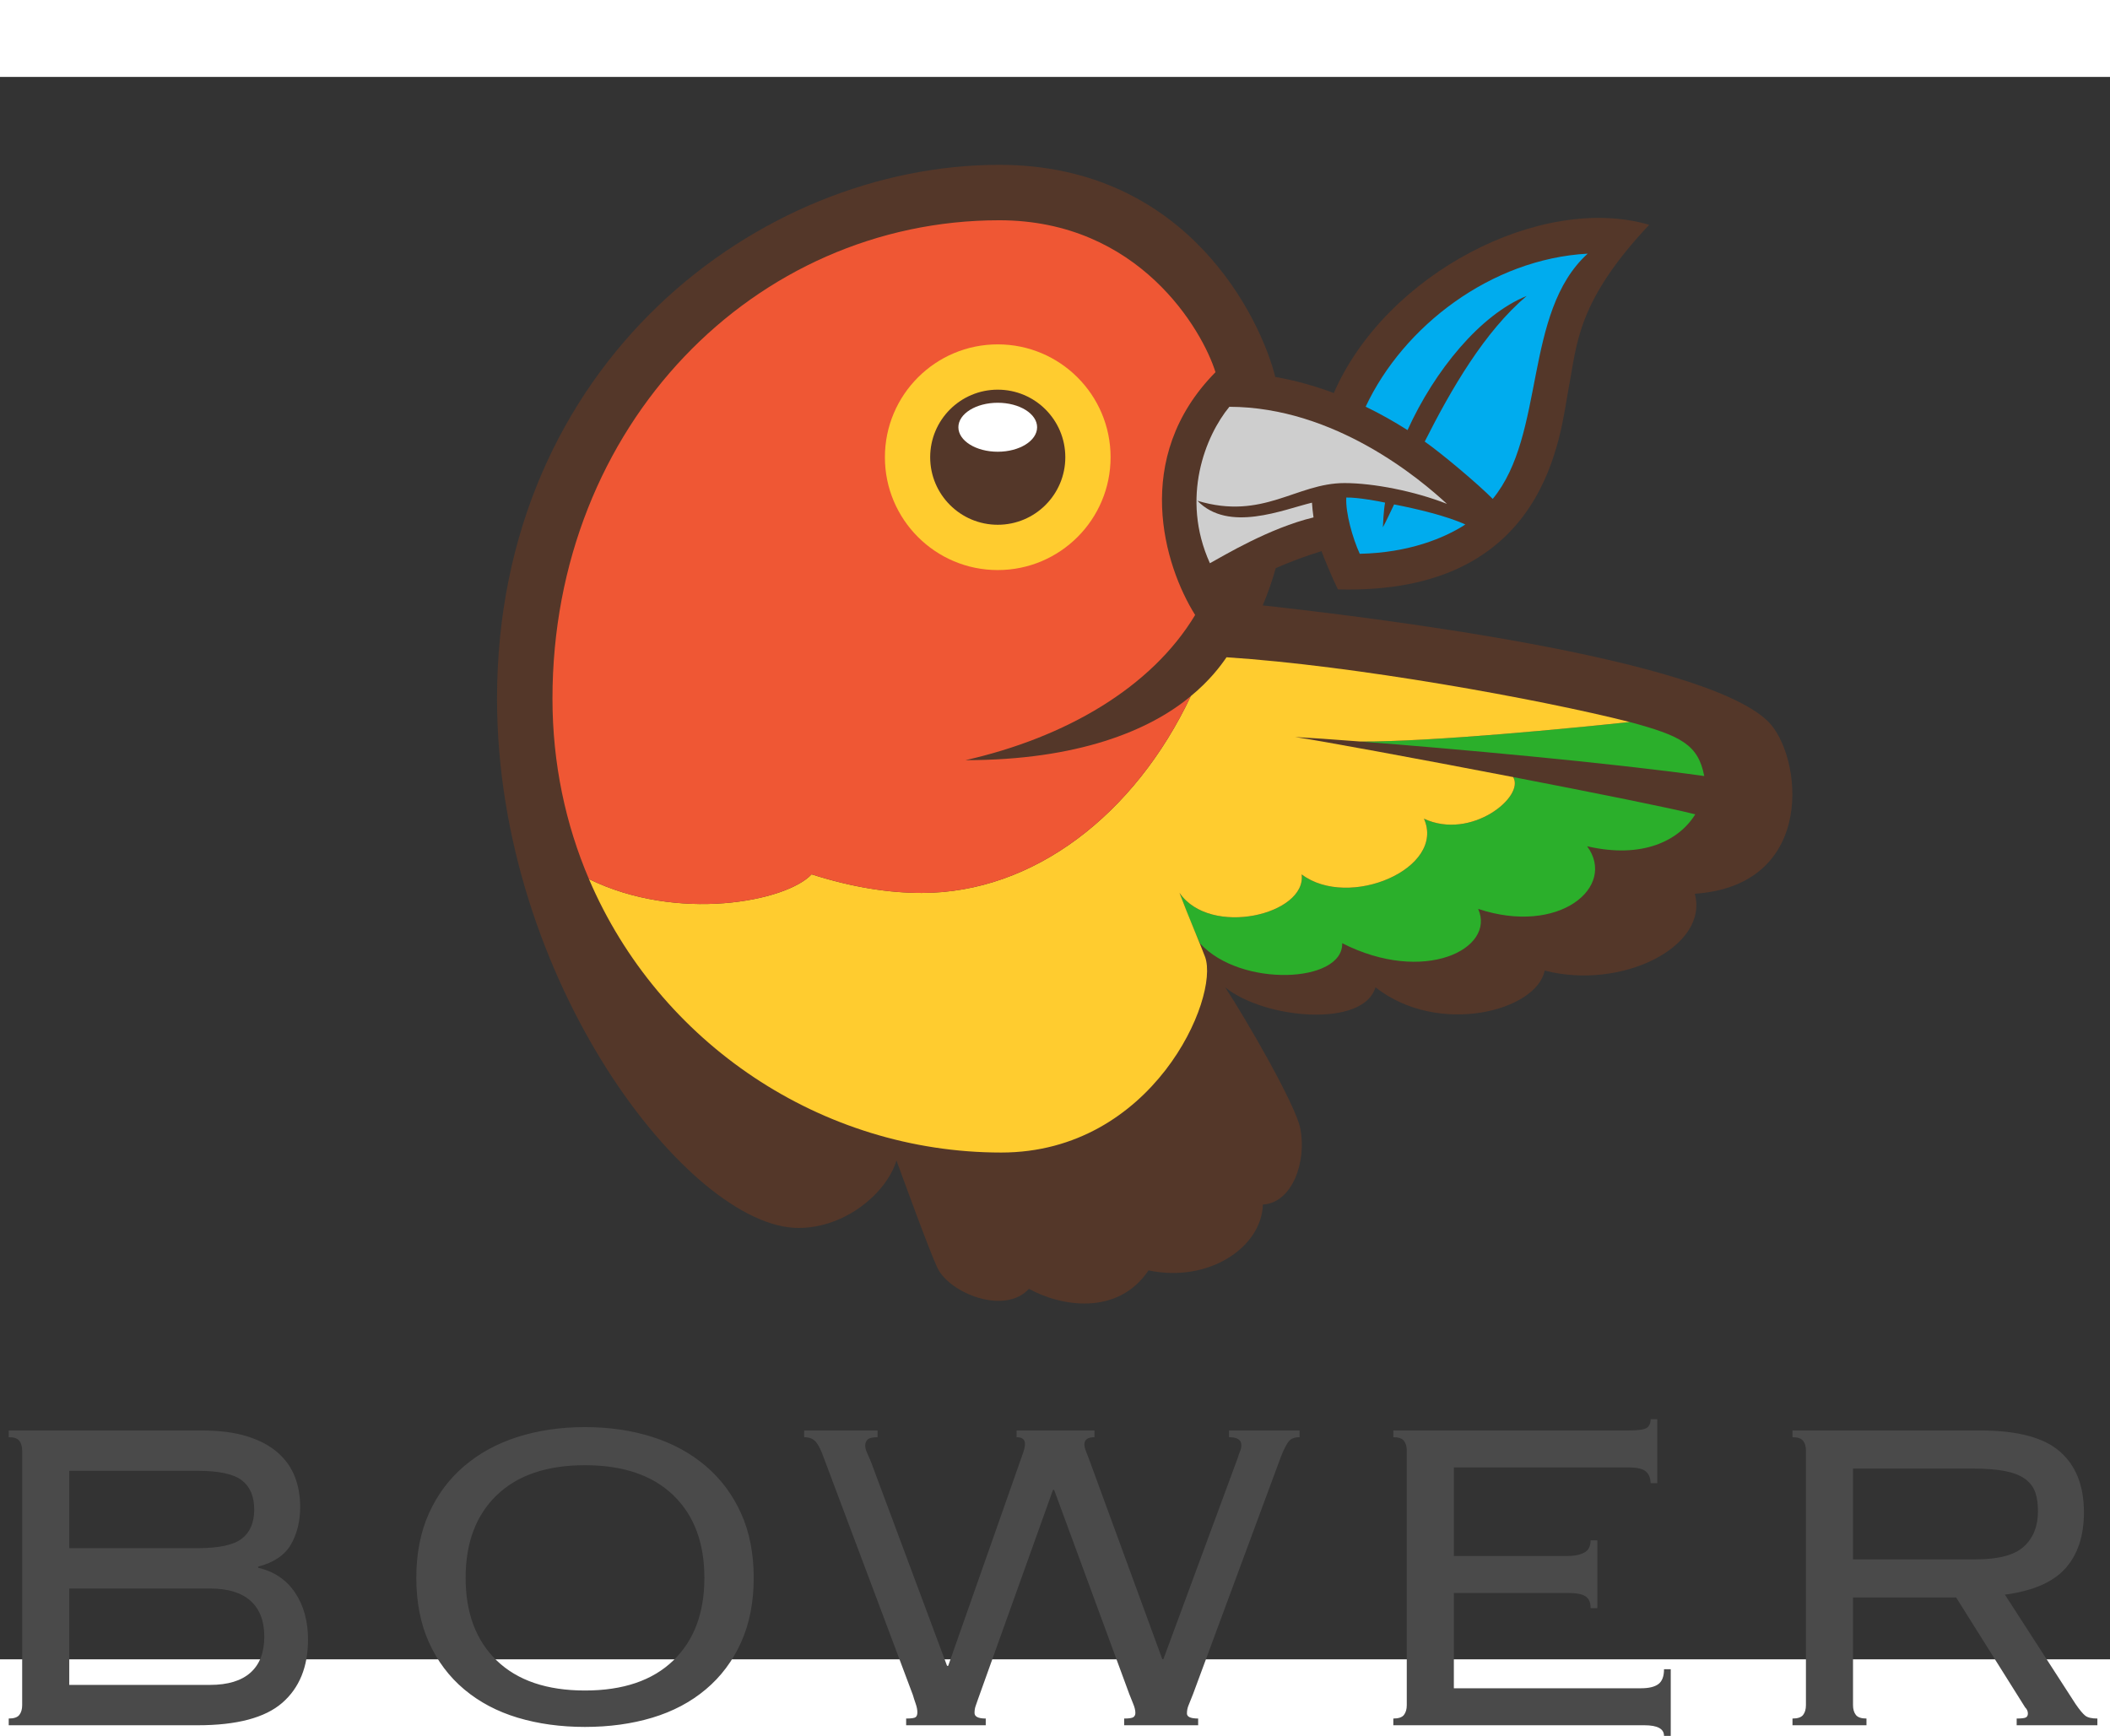 <?xml version="1.0" encoding="UTF-8" standalone="no"?>
<svg width="96px" height="79px" viewBox="0 -4 96 72" version="1.1" xmlns="http://www.w3.org/2000/svg" xmlns:xlink="http://www.w3.org/1999/xlink" xmlns:sketch="http://www.bohemiancoding.com/sketch/ns">
    <rect x="0" y="-4" width="96" height="72" fill="#333333" stroke="none"/>
    <!-- Generator: Sketch 3.3.3 (12081) - http://www.bohemiancoding.com/sketch -->
    <title>logo-bower</title>
    <desc>Created with Sketch.</desc>
    <defs></defs>
    <g id="ZFC-V2" stroke="none" stroke-width="1" fill="none" fill-rule="evenodd" sketch:type="MSPage">
        <g sketch:type="MSArtboardGroup" transform="translate(-841, -1005)" id="What">
            <g sketch:type="MSLayerGroup" transform="translate(-106, 625)">
                <g id="Group-Copy-+-Easy-to-use-HTML,-CS-+-Type-something" transform="translate(363, 202)" sketch:type="MSShapeGroup">
                    <g id="Group-Copy" transform="translate(0, 175)">
                        <g id="logo-bower" transform="translate(583.614, 3)">
                            <g id="Group" transform="translate(23, 0)">
                                <path d="M57.809,25.306 C54.778,22.394 39.62,20.575 34.837,20.046 C35.069,19.499 35.266,18.933 35.429,18.35 C36.081,18.065 36.785,17.799 37.512,17.577 C37.601,17.839 38.019,18.841 38.257,19.317 C47.874,19.582 48.368,12.17 48.759,10.139 C49.142,8.153 49.122,6.235 52.421,2.728 C47.507,1.295 40.439,4.947 38.071,10.383 C37.182,10.05 36.29,9.803 35.408,9.651 C34.776,7.102 31.486,0 22.85,0 C11.917,0 0,9.02 0,24.289 C0,37.124 8.763,48.372 13.714,48.372 C15.876,48.372 17.736,46.753 18.173,45.302 C18.539,46.297 19.662,49.391 20.031,50.178 C20.576,51.343 23.098,52.351 24.201,51.142 C25.62,51.93 28.223,52.405 29.642,50.303 C32.375,50.881 34.791,49.251 34.843,47.307 C36.184,47.236 36.842,45.353 36.549,43.854 C36.333,42.75 34.028,38.789 33.128,37.422 C34.909,38.87 39.418,39.28 39.966,37.423 C42.836,39.676 47.309,38.493 47.664,36.661 C51.152,37.567 55.152,35.577 54.495,33.166 C60.098,32.779 59.381,26.817 57.809,25.306 L57.809,25.306 Z" id="outline" fill="#543729"></path>
                                <g id="leaf" transform="translate(38.608, 3.95)" fill="#00ACEE">
                                    <path d="M3.6,8.642 C4.807,6.248 6.323,3.634 8.238,2.016 C6.13,2.866 4.049,5.406 2.818,8.12 C2.191,7.722 1.554,7.366 0.912,7.055 C2.629,3.391 6.618,0.33 11.014,0.091 C8.069,2.762 9.114,8.312 6.694,11.25 C6.001,10.555 4.41,9.212 3.6,8.642 L3.6,8.642 Z M1.696,12.541 C1.698,12.45 1.732,11.743 1.796,11.42 C1.628,11.38 0.578,11.175 0.031,11.188 C-0.009,11.875 0.32,13.044 0.644,13.748 C2.881,13.701 4.497,13.031 5.448,12.415 C4.638,12.038 3.257,11.703 2.206,11.502 C2.089,11.744 1.801,12.362 1.696,12.541 L1.696,12.541 Z" id="Shape"></path>
                                </g>
                                <path d="M31.993,35.434 C31.994,35.437 31.995,35.442 31.995,35.445 C31.712,34.835 31.411,34.094 31.051,33.125 C32.451,35.163 36.839,34.112 36.609,32.286 C38.757,33.902 43.178,32.017 42.173,29.751 C44.325,30.753 46.78,28.736 46.229,27.857 C49.897,28.564 53.413,29.27 54.516,29.552 C53.783,30.747 52.114,31.591 49.597,31.005 C50.957,32.857 48.317,35.079 44.639,33.855 C45.449,35.674 42.175,37.311 38.453,35.416 C38.501,37.235 33.837,37.444 31.993,35.434 L31.993,35.434 Z M39.269,26.239 C43.527,26.566 50.567,27.2 54.925,27.81 C54.65,26.392 53.898,25.987 51.532,25.351 C48.987,25.623 42.531,26.257 39.269,26.239 L39.269,26.239 Z" id="wingtip" fill="#2BAF2B"></path>
                                <path d="M36.609,32.286 C38.757,33.902 43.178,32.017 42.173,29.751 C44.325,30.753 46.78,28.736 46.229,27.857 C41.893,27.021 37.342,26.182 36.31,26.035 C36.936,26.068 37.974,26.139 39.269,26.239 C42.531,26.257 48.987,25.623 51.532,25.351 C47.412,24.307 38.999,22.782 33.19,22.406 C32.92,22.8 32.425,23.467 31.563,24.176 C29.022,29.554 24.416,33.129 19.321,33.129 C17.836,33.129 16.174,32.878 14.312,32.283 C13.151,33.527 8.199,34.47 4.182,32.498 C7.369,39.96 14.759,44.941 22.94,44.941 C29.829,44.941 32.884,37.906 32.216,36.044 C32.053,35.592 31.411,34.094 31.051,33.125 C32.451,35.163 36.839,34.112 36.609,32.286 L36.609,32.286 Z" id="body" fill="#FFCC2F"></path>
                                <path d="M32.434,18.127 C33.042,17.796 35.144,16.521 37.148,16.043 C37.116,15.821 37.092,15.597 37.077,15.372 C35.763,15.687 33.285,16.749 31.866,15.285 C34.861,16.189 36.357,14.48 38.558,14.48 C39.87,14.48 41.742,14.846 43.218,15.426 C42.031,14.329 38.139,11.02 33.32,11.009 C32.244,12.313 31.081,15.139 32.434,18.127 L32.434,18.127 Z" id="beak" fill="#CECECE"></path>
                                <path d="M14.312,32.283 C16.174,32.878 17.836,33.129 19.321,33.129 C24.416,33.129 29.022,29.554 31.563,24.176 C29.684,25.745 26.416,27.088 21.314,27.088 C25.859,26.058 29.771,23.793 31.762,20.482 C30.362,18.255 28.845,13.329 32.688,9.435 C32.097,7.536 29.219,2.522 22.85,2.522 C11.735,2.522 2.522,11.824 2.522,24.289 C2.522,27.24 3.118,30.007 4.182,32.498 C8.199,34.47 13.151,33.527 14.312,32.283 L14.312,32.283 Z" id="head" fill="#EF5734"></path>
                                <path d="M17.647,13.304 C17.647,16.139 19.946,18.438 22.781,18.438 C25.617,18.438 27.915,16.139 27.915,13.304 C27.915,10.468 25.617,8.169 22.781,8.169 C19.946,8.169 17.647,10.468 17.647,13.304 L17.647,13.304 Z" id="eye_rim" fill="#FFCC2F"></path>
                                <path d="M19.707,13.304 C19.707,15.001 21.084,16.377 22.781,16.377 C24.479,16.377 25.855,15.001 25.855,13.304 C25.855,11.606 24.479,10.23 22.781,10.23 C21.084,10.23 19.707,11.606 19.707,13.304 L19.707,13.304 Z" id="eye" fill="#543729"></path>
                                <ellipse id="pupil_highlight" fill="#FFFFFF" cx="22.781" cy="11.94" rx="1.791" ry="1.114"></ellipse>
                            </g>
                            <path d="M1.395,58.505 C1.395,58.318 1.352,58.169 1.267,58.059 C1.182,57.948 1.021,57.893 0.783,57.893 L0.783,57.587 L9.555,57.587 C10.371,57.587 11.063,57.676 11.633,57.855 C12.203,58.033 12.666,58.28 13.023,58.594 C13.38,58.909 13.639,59.274 13.8,59.691 C13.962,60.107 14.043,60.562 14.043,61.055 C14.043,61.718 13.903,62.292 13.622,62.776 C13.341,63.261 12.844,63.596 12.13,63.783 L12.13,63.834 C12.861,64.005 13.422,64.383 13.813,64.969 C14.204,65.556 14.4,66.265 14.4,67.099 C14.4,68.34 14.009,69.3 13.227,69.98 C12.445,70.66 11.161,71 9.376,71 L0.783,71 L0.783,70.694 C1.021,70.694 1.182,70.639 1.267,70.528 C1.352,70.418 1.395,70.269 1.395,70.082 L1.395,58.505 Z M9.376,62.942 C10.345,62.942 11.017,62.798 11.391,62.508 C11.765,62.219 11.952,61.778 11.952,61.182 C11.952,60.587 11.765,60.146 11.391,59.856 C11.017,59.567 10.345,59.423 9.376,59.423 L3.537,59.423 L3.537,62.942 L9.376,62.942 Z M9.937,69.164 C10.753,69.164 11.369,68.977 11.786,68.603 C12.203,68.229 12.411,67.685 12.411,66.971 C12.411,66.257 12.203,65.713 11.786,65.339 C11.369,64.965 10.753,64.778 9.937,64.778 L3.537,64.778 L3.537,69.164 L9.937,69.164 Z M27.002,59.168 C25.268,59.168 23.93,59.623 22.986,60.532 C22.042,61.442 21.571,62.695 21.571,64.293 C21.571,65.892 22.042,67.145 22.986,68.055 C23.93,68.964 25.268,69.419 27.002,69.419 C28.736,69.419 30.075,68.964 31.018,68.055 C31.962,67.145 32.434,65.892 32.434,64.293 C32.434,62.695 31.962,61.442 31.018,60.532 C30.075,59.623 28.736,59.168 27.002,59.168 L27.002,59.168 Z M27.002,57.434 C28.107,57.434 29.127,57.583 30.062,57.88 C30.997,58.178 31.809,58.62 32.497,59.206 C33.186,59.793 33.721,60.511 34.104,61.361 C34.487,62.211 34.678,63.188 34.678,64.293 C34.678,65.399 34.487,66.376 34.104,67.226 C33.721,68.076 33.186,68.79 32.497,69.368 C31.809,69.946 30.997,70.375 30.062,70.656 C29.127,70.936 28.107,71.076 27.002,71.076 C25.897,71.076 24.877,70.936 23.942,70.656 C23.007,70.375 22.196,69.946 21.507,69.368 C20.818,68.79 20.283,68.076 19.9,67.226 C19.518,66.376 19.327,65.399 19.327,64.293 C19.327,63.188 19.518,62.211 19.9,61.361 C20.283,60.511 20.818,59.793 21.507,59.206 C22.196,58.62 23.007,58.178 23.942,57.88 C24.877,57.583 25.897,57.434 27.002,57.434 L27.002,57.434 Z M41.614,70.694 C41.852,70.694 41.996,70.673 42.047,70.63 C42.098,70.588 42.124,70.516 42.124,70.413 C42.124,70.294 42.098,70.163 42.047,70.018 C41.996,69.874 41.954,69.742 41.92,69.623 L37.84,58.76 C37.738,58.471 37.627,58.254 37.508,58.11 C37.389,57.965 37.211,57.893 36.973,57.893 L36.973,57.587 L40.313,57.587 L40.313,57.893 C40.092,57.893 39.943,57.927 39.867,57.995 C39.79,58.063 39.752,58.156 39.752,58.276 C39.752,58.378 39.782,58.492 39.841,58.62 C39.901,58.747 39.965,58.896 40.033,59.066 L43.475,68.297 L43.526,68.297 L46.943,58.581 C46.994,58.428 47.02,58.301 47.02,58.199 C47.02,57.995 46.892,57.893 46.637,57.893 L46.637,57.587 L50.182,57.587 L50.182,57.893 C49.876,57.893 49.723,58.003 49.723,58.224 C49.723,58.31 49.748,58.416 49.799,58.543 C49.85,58.671 49.901,58.802 49.952,58.938 L53.267,67.991 L53.318,67.991 L56.71,58.811 C56.744,58.692 56.778,58.594 56.812,58.518 C56.846,58.441 56.863,58.352 56.863,58.25 C56.863,58.012 56.676,57.893 56.302,57.893 L56.302,57.587 L59.515,57.587 L59.515,57.893 C59.294,57.893 59.132,57.952 59.03,58.072 C58.928,58.191 58.809,58.42 58.673,58.76 L54.67,69.572 C54.585,69.793 54.517,69.963 54.466,70.082 C54.415,70.201 54.389,70.328 54.389,70.465 C54.389,70.618 54.559,70.694 54.899,70.694 L54.899,71 L51.533,71 L51.533,70.694 C51.754,70.694 51.894,70.673 51.954,70.63 C52.013,70.588 52.043,70.524 52.043,70.439 C52.043,70.32 52.009,70.18 51.941,70.018 C51.873,69.857 51.814,69.708 51.763,69.572 L48.346,60.29 L48.295,60.29 L44.878,69.827 C44.844,69.929 44.81,70.027 44.776,70.12 C44.742,70.214 44.725,70.32 44.725,70.439 C44.725,70.609 44.895,70.694 45.235,70.694 L45.235,71 L41.614,71 L41.614,70.694 Z M64.391,58.505 C64.391,58.318 64.348,58.169 64.263,58.059 C64.178,57.948 64.017,57.893 63.779,57.893 L63.779,57.587 L74.463,57.587 C74.905,57.587 75.186,57.549 75.305,57.472 C75.424,57.396 75.483,57.264 75.483,57.077 L75.789,57.077 L75.789,59.984 L75.483,59.984 C75.483,59.763 75.415,59.589 75.279,59.461 C75.143,59.334 74.88,59.27 74.489,59.27 L66.533,59.27 L66.533,63.299 L71.709,63.299 C72.015,63.299 72.266,63.248 72.461,63.146 C72.657,63.044 72.755,62.857 72.755,62.585 L73.061,62.585 L73.061,65.671 L72.755,65.671 C72.755,65.415 72.678,65.237 72.525,65.135 C72.372,65.033 72.117,64.982 71.76,64.982 L66.533,64.982 L66.533,69.317 L75.05,69.317 C75.407,69.317 75.67,69.253 75.84,69.126 C76.01,68.998 76.095,68.773 76.095,68.45 L76.401,68.45 L76.401,71.484 L76.095,71.484 C76.095,71.161 75.798,71 75.203,71 L63.779,71 L63.779,70.694 C64.017,70.694 64.178,70.639 64.263,70.528 C64.348,70.418 64.391,70.269 64.391,70.082 L64.391,58.505 Z M90.279,63.452 C91.316,63.452 92.047,63.257 92.472,62.865 C92.897,62.474 93.109,61.939 93.109,61.259 C93.109,60.919 93.067,60.63 92.982,60.392 C92.897,60.154 92.744,59.954 92.523,59.793 C92.302,59.631 92,59.512 91.617,59.436 C91.235,59.359 90.746,59.321 90.151,59.321 L84.694,59.321 L84.694,63.452 L90.279,63.452 Z M84.694,70.082 C84.694,70.269 84.737,70.418 84.822,70.528 C84.907,70.639 85.068,70.694 85.306,70.694 L85.306,71 L81.94,71 L81.94,70.694 C82.178,70.694 82.34,70.639 82.425,70.528 C82.51,70.418 82.552,70.269 82.552,70.082 L82.552,58.505 C82.552,58.318 82.51,58.169 82.425,58.059 C82.34,57.948 82.178,57.893 81.94,57.893 L81.94,57.587 L90.483,57.587 C92.166,57.587 93.373,57.906 94.104,58.543 C94.835,59.181 95.2,60.103 95.2,61.31 C95.2,62.381 94.92,63.231 94.359,63.86 C93.798,64.489 92.88,64.888 91.605,65.058 L94.818,70.031 C95.005,70.303 95.153,70.481 95.264,70.567 C95.374,70.652 95.557,70.694 95.812,70.694 L95.812,71 L92.14,71 L92.14,70.694 C92.361,70.694 92.501,70.677 92.561,70.643 C92.62,70.609 92.65,70.55 92.65,70.465 C92.65,70.362 92.608,70.269 92.523,70.184 L89.386,65.186 L84.694,65.186 L84.694,70.082 Z" id="bower-text-remade" fill="#4A4A4A"></path>
                        </g>
                    </g>
                </g>
            </g>
        </g>
    </g>
</svg>